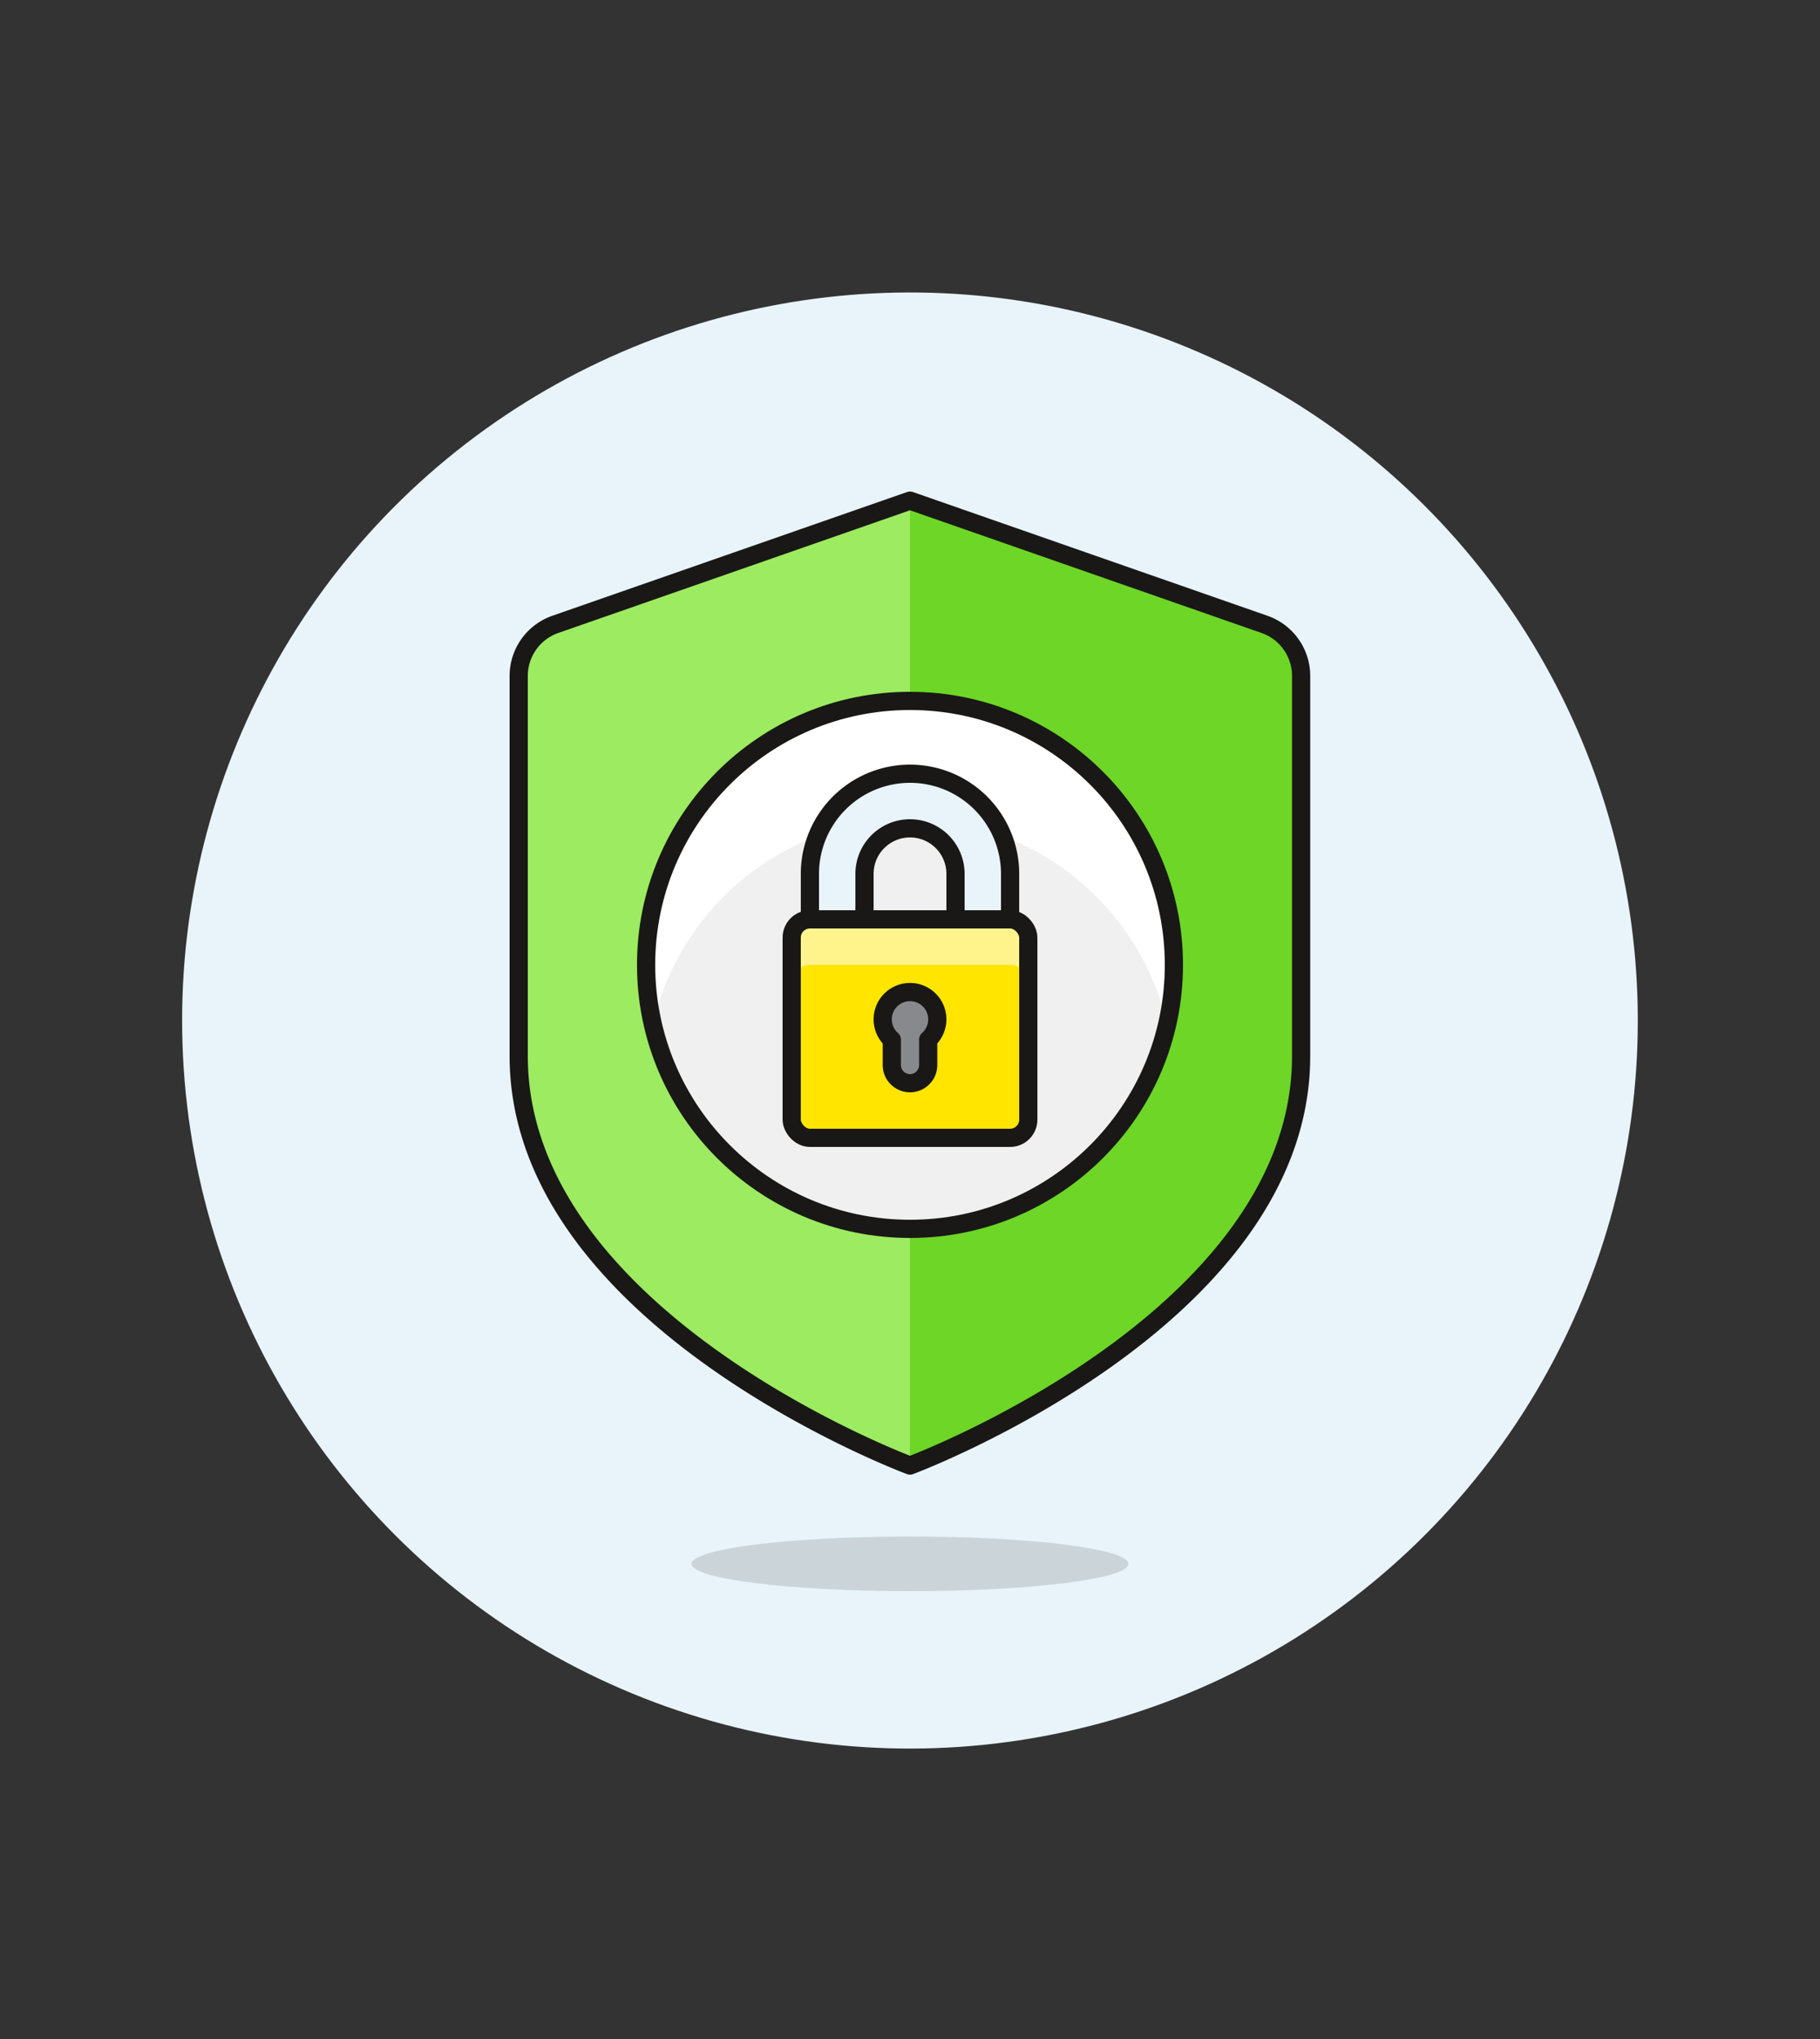 <svg viewBox="0 0 100 112" xmlns="http://www.w3.org/2000/svg"><rect x="0" y="0" width="100" height="112" fill="#333333" stroke="none"/><circle cx="50" cy="56" fill="#e8f4fa" r="40" transform="matrix(.396 -.918 .918 .396 -21.21 79.78)"/><path d="m50 27.5 19.49 6.8a3 3 0 0 1 2 2.83v20.87c.01 14.5-21.49 22.5-21.49 22.5s-21.5-8-21.5-22.5v-20.87a3 3 0 0 1 2-2.83z" fill="#6dd627"/><path d="m50 80.5s-21.5-8-21.5-22.5v-20.87a3 3 0 0 1 2-2.83l19.5-6.8z" fill="#9ceb60"/><path d="m50 27.5 19.49 6.8a3 3 0 0 1 2 2.83v20.87c.01 14.5-21.49 22.5-21.49 22.5s-21.5-8-21.5-22.5v-20.87a3 3 0 0 1 2-2.83z" fill="none" stroke="#191816" stroke-linecap="round" stroke-linejoin="round"/><circle cx="50" cy="53" fill="#f0f0f0" r="14.5"/><path d="m50 45a14.5 14.5 0 0 1 14.12 11.25 14.5 14.5 0 1 0 -28.24 0 14.5 14.5 0 0 1 14.12-11.25z" fill="#fff"/><circle cx="50" cy="53" fill="none" r="14.5" stroke="#191816" stroke-linecap="round" stroke-linejoin="round"/><rect fill="#ffe500" height="12" rx="1" width="13" x="43.5" y="50.5"/><path d="m55.5 48a5.5 5.5 0 0 0 -11 0v2.5h3v-2.5a2.5 2.5 0 0 1 5 0v2.5h3z" fill="#e8f4fa" stroke="#191816" stroke-linecap="round" stroke-linejoin="round"/><path d="m55.5 50.5h-11a1 1 0 0 0 -1 1v2.5a1 1 0 0 1 1-1h11a1 1 0 0 1 1 1v-2.5a1 1 0 0 0 -1-1z" fill="#fff48c"/><rect fill="none" height="12" rx="1" stroke="#191816" stroke-linecap="round" stroke-linejoin="round" width="13" x="43.5" y="50.5"/><path d="m51.5 56a1.5 1.5 0 1 0 -2.5 1.11v1.39a1 1 0 0 0 2 0v-1.39a1.5 1.5 0 0 0 .5-1.11z" fill="#87898c" stroke="#191816" stroke-linecap="round" stroke-linejoin="round"/><ellipse cx="50" cy="85.9" fill="#231f20" opacity=".15" rx="12" ry="1.5"/></svg>